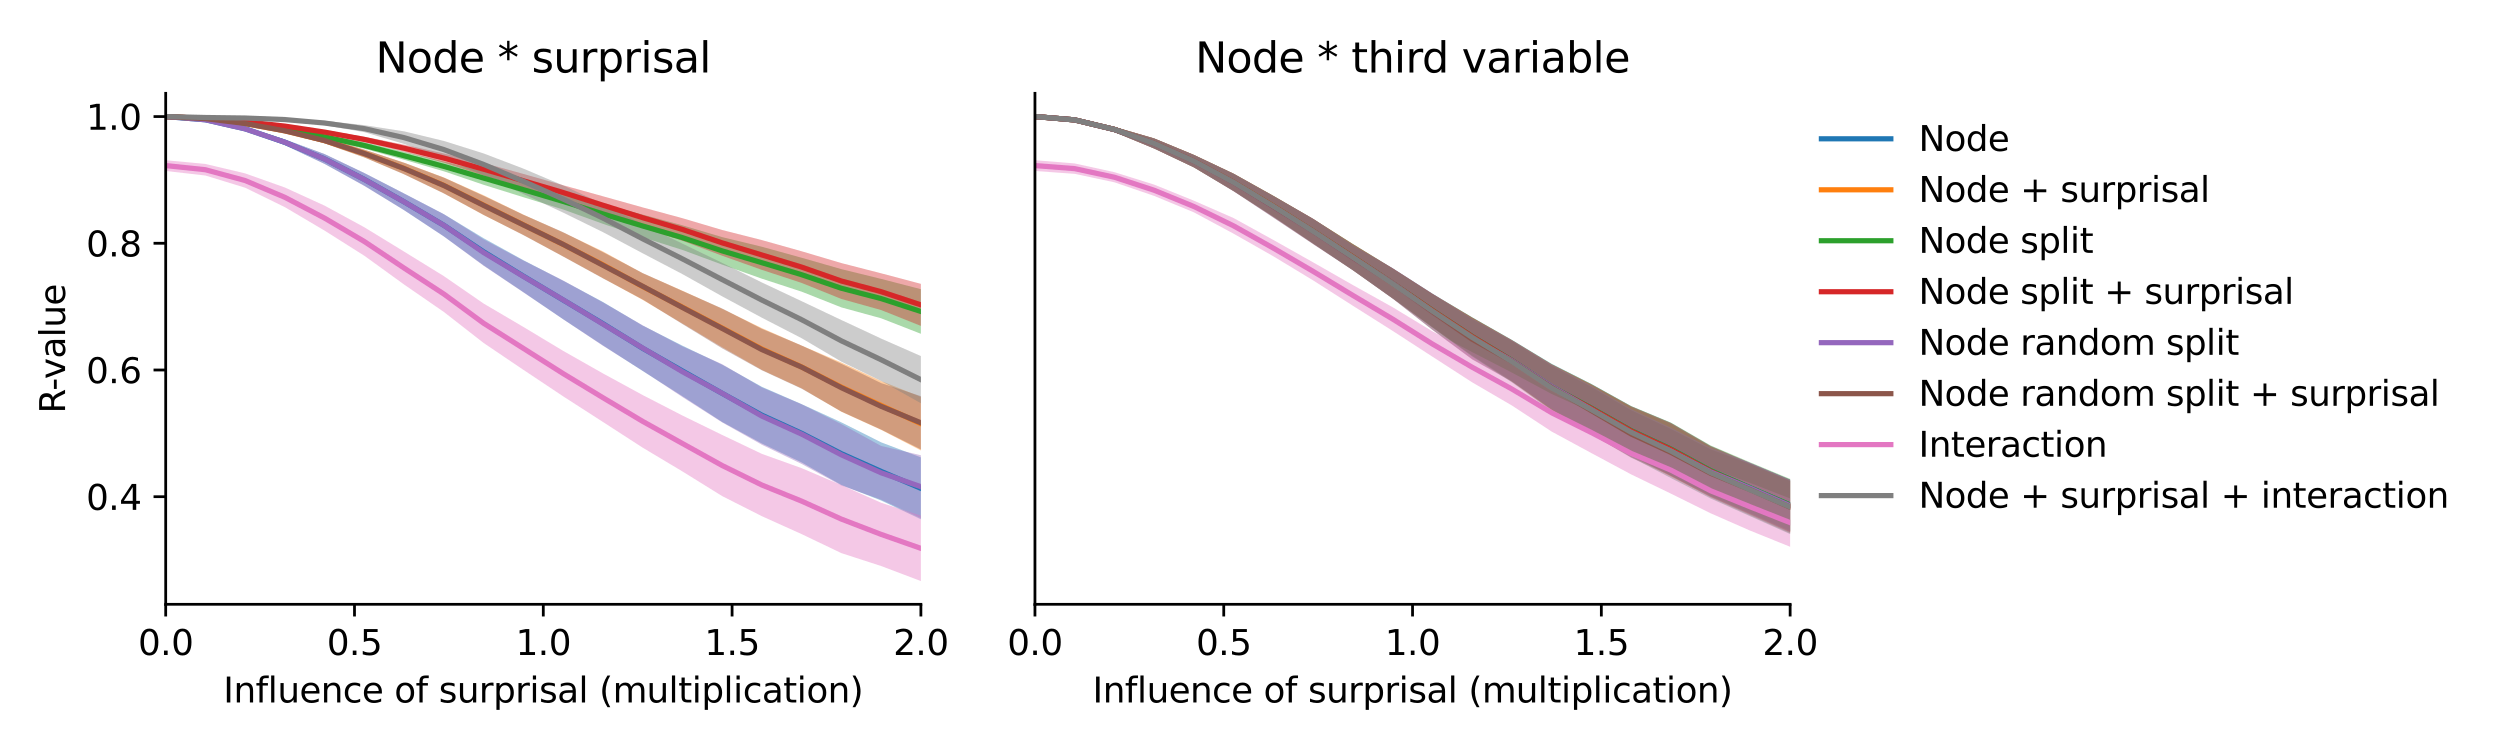 <?xml version="1.0" encoding="utf-8" standalone="no"?>
<!DOCTYPE svg PUBLIC "-//W3C//DTD SVG 1.1//EN"
  "http://www.w3.org/Graphics/SVG/1.1/DTD/svg11.dtd">
<svg xmlns:xlink="http://www.w3.org/1999/xlink" width="720pt" height="216pt" viewBox="0 0 720 216" xmlns="http://www.w3.org/2000/svg" version="1.1">
 <defs>
  <style type="text/css">*{stroke-linejoin: round; stroke-linecap: butt}</style>
 </defs>
 <g id="figure_1">
  <g id="patch_1">
   <path d="M 0 216 
L 720 216 
L 720 0 
L 0 0 
z
" style="fill: #ffffff"/>
  </g>
  <g id="axes_1">
   <g id="patch_2">
    <path d="M 47.72 174.04 
L 265.215 174.04 
L 265.215 26.88 
L 47.72 26.88 
z
" style="fill: #ffffff"/>
   </g>
   <g id="PolyCollection_1">
    <path d="M 47.72 33.569 
L 47.72 33.569 
L 59.167 34.622 
L 70.614 37.526 
L 82.061 41.839 
L 93.508 47.207 
L 104.956 53.503 
L 116.403 60.54 
L 127.85 68.097 
L 139.297 76.433 
L 150.744 84.142 
L 162.191 91.935 
L 173.638 99.464 
L 185.085 106.839 
L 196.532 114.103 
L 207.979 121.532 
L 219.427 127.742 
L 230.874 133.191 
L 242.321 139.686 
L 253.768 144.152 
L 265.215 149.559 
L 265.215 131.732 
L 265.215 131.732 
L 253.768 127.387 
L 242.321 121.643 
L 230.874 116.395 
L 219.427 111.406 
L 207.979 105.037 
L 196.532 99.555 
L 185.085 93.774 
L 173.638 86.974 
L 162.191 80.866 
L 150.744 74.94 
L 139.297 68.612 
L 127.85 61.697 
L 116.403 55.736 
L 104.956 49.856 
L 93.508 44.394 
L 82.061 40.142 
L 70.614 36.678 
L 59.167 34.364 
L 47.72 33.569 
z
" clip-path="url(#pff6f7f31f4)" style="fill: #1f77b4; fill-opacity: 0.4"/>
   </g>
   <g id="PolyCollection_2">
    <path d="M 47.72 33.569 
L 47.72 33.569 
L 59.167 34.245 
L 70.614 35.802 
L 82.061 38.165 
L 93.508 41.293 
L 104.956 45.339 
L 116.403 50.171 
L 127.85 55.688 
L 139.297 61.93 
L 150.744 67.668 
L 162.191 73.841 
L 173.638 80.105 
L 185.085 86.364 
L 196.532 93.171 
L 207.979 100.004 
L 219.427 106.545 
L 230.874 111.832 
L 242.321 118.593 
L 253.768 123.806 
L 265.215 129.733 
L 265.215 114.316 
L 265.215 114.316 
L 253.768 109.738 
L 242.321 104.406 
L 230.874 99.539 
L 219.427 94.498 
L 207.979 88.94 
L 196.532 83.731 
L 185.085 78.696 
L 173.638 72.399 
L 162.191 66.964 
L 150.744 61.819 
L 139.297 56.246 
L 127.85 51.12 
L 116.403 46.862 
L 104.956 43.113 
L 93.508 39.656 
L 82.061 37.231 
L 70.614 35.337 
L 59.167 34.081 
L 47.72 33.569 
z
" clip-path="url(#pff6f7f31f4)" style="fill: #ff7f0e; fill-opacity: 0.4"/>
   </g>
   <g id="PolyCollection_3">
    <path d="M 47.72 33.569 
L 47.72 33.569 
L 59.167 34.363 
L 70.614 35.689 
L 82.061 37.674 
L 93.508 40.144 
L 104.956 42.846 
L 116.403 46.017 
L 127.85 49.343 
L 139.297 53.228 
L 150.744 56.803 
L 162.191 60.337 
L 173.638 64.461 
L 185.085 68.359 
L 196.532 71.982 
L 207.979 76.211 
L 219.427 80.265 
L 230.874 84.003 
L 242.321 88.534 
L 253.768 91.671 
L 265.215 96.134 
L 265.215 83.289 
L 265.215 83.289 
L 253.768 80.324 
L 242.321 77.515 
L 230.874 74.233 
L 219.427 71.065 
L 207.979 68.29 
L 196.532 64.89 
L 185.085 61.807 
L 173.638 58.754 
L 162.191 55.698 
L 150.744 52.459 
L 139.297 49.363 
L 127.85 46.511 
L 116.403 43.714 
L 104.956 40.969 
L 93.508 38.696 
L 82.061 36.69 
L 70.614 35.324 
L 59.167 34.175 
L 47.72 33.569 
z
" clip-path="url(#pff6f7f31f4)" style="fill: #2ca02c; fill-opacity: 0.4"/>
   </g>
   <g id="PolyCollection_4">
    <path d="M 47.72 33.57 
L 47.72 33.57 
L 59.167 34.201 
L 70.614 35.203 
L 82.061 36.689 
L 93.508 38.621 
L 104.956 40.931 
L 116.403 43.71 
L 127.85 46.855 
L 139.297 50.542 
L 150.744 54.032 
L 162.191 57.553 
L 173.638 61.679 
L 185.085 65.665 
L 196.532 69.338 
L 207.979 73.655 
L 219.427 77.727 
L 230.874 81.486 
L 242.321 86.107 
L 253.768 89.298 
L 265.215 93.863 
L 265.215 81.746 
L 265.215 81.746 
L 253.768 78.711 
L 242.321 75.767 
L 230.874 72.365 
L 219.427 69.146 
L 207.979 66.239 
L 196.532 62.838 
L 185.085 59.73 
L 173.638 56.522 
L 162.191 53.348 
L 150.744 50.096 
L 139.297 46.937 
L 127.85 44.205 
L 116.403 41.667 
L 104.956 39.387 
L 93.508 37.481 
L 82.061 35.948 
L 70.614 34.916 
L 59.167 34.052 
L 47.72 33.57 
z
" clip-path="url(#pff6f7f31f4)" style="fill: #d62728; fill-opacity: 0.4"/>
   </g>
   <g id="PolyCollection_5">
    <path d="M 47.72 33.569 
L 47.72 33.569 
L 59.167 34.622 
L 70.614 37.541 
L 82.061 41.789 
L 93.508 47.241 
L 104.956 53.569 
L 116.403 60.54 
L 127.85 68.114 
L 139.297 76.554 
L 150.744 84.207 
L 162.191 91.943 
L 173.638 99.574 
L 185.085 106.772 
L 196.532 114.348 
L 207.979 121.654 
L 219.427 128.094 
L 230.874 133.627 
L 242.321 139.848 
L 253.768 143.916 
L 265.215 149.237 
L 265.215 131.117 
L 265.215 131.117 
L 253.768 128.432 
L 242.321 122.143 
L 230.874 116.438 
L 219.427 111.599 
L 207.979 104.892 
L 196.532 99.756 
L 185.085 93.702 
L 173.638 87.09 
L 162.191 80.79 
L 150.744 75.041 
L 139.297 68.937 
L 127.85 61.699 
L 116.403 55.758 
L 104.956 49.853 
L 93.508 44.382 
L 82.061 40.162 
L 70.614 36.685 
L 59.167 34.362 
L 47.72 33.569 
z
" clip-path="url(#pff6f7f31f4)" style="fill: #9467bd; fill-opacity: 0.4"/>
   </g>
   <g id="PolyCollection_6">
    <path d="M 47.72 33.57 
L 47.72 33.57 
L 59.167 34.245 
L 70.614 35.803 
L 82.061 38.146 
L 93.508 41.31 
L 104.956 45.355 
L 116.403 50.223 
L 127.85 55.715 
L 139.297 61.905 
L 150.744 67.725 
L 162.191 73.892 
L 173.638 80.167 
L 185.085 86.252 
L 196.532 93.327 
L 207.979 100.331 
L 219.427 106.662 
L 230.874 111.949 
L 242.321 118.535 
L 253.768 123.719 
L 265.215 129.446 
L 265.215 114.104 
L 265.215 114.104 
L 253.768 110.34 
L 242.321 104.792 
L 230.874 99.52 
L 219.427 94.718 
L 207.979 88.848 
L 196.532 83.792 
L 185.085 78.652 
L 173.638 72.62 
L 162.191 66.88 
L 150.744 61.861 
L 139.297 56.42 
L 127.85 51.172 
L 116.403 46.893 
L 104.956 43.114 
L 93.508 39.665 
L 82.061 37.225 
L 70.614 35.345 
L 59.167 34.081 
L 47.72 33.57 
z
" clip-path="url(#pff6f7f31f4)" style="fill: #8c564b; fill-opacity: 0.4"/>
   </g>
   <g id="PolyCollection_7">
    <path d="M 47.72 46.136 
L 47.72 49.244 
L 59.167 50.553 
L 70.614 54.066 
L 82.061 59.673 
L 93.508 66.434 
L 104.956 73.678 
L 116.403 81.962 
L 127.85 89.858 
L 139.297 98.79 
L 150.744 106.521 
L 162.191 114.149 
L 173.638 121.521 
L 185.085 128.926 
L 196.532 135.77 
L 207.979 142.874 
L 219.427 148.669 
L 230.874 153.828 
L 242.321 159.304 
L 253.768 163.017 
L 265.215 167.351 
L 265.215 148.505 
L 265.215 148.505 
L 253.768 144.798 
L 242.321 139.708 
L 230.874 134.831 
L 219.427 130.719 
L 207.979 125.263 
L 196.532 119.671 
L 185.085 113.775 
L 173.638 107.539 
L 162.191 101.051 
L 150.744 94.165 
L 139.297 87.43 
L 127.85 79.536 
L 116.403 72.477 
L 104.956 65.467 
L 93.508 59.238 
L 82.061 54.008 
L 70.614 49.941 
L 59.167 47.223 
L 47.72 46.136 
z
" clip-path="url(#pff6f7f31f4)" style="fill: #e377c2; fill-opacity: 0.4"/>
   </g>
   <g id="PolyCollection_8">
    <path d="M 47.72 33.569 
L 47.72 33.57 
L 59.167 33.868 
L 70.614 34.037 
L 82.061 34.676 
L 93.508 36.07 
L 104.956 38.07 
L 116.403 41.472 
L 127.85 45.576 
L 139.297 50.54 
L 150.744 55.884 
L 162.191 61.236 
L 173.638 66.854 
L 185.085 72.95 
L 196.532 78.946 
L 207.979 85.346 
L 219.427 91.51 
L 230.874 97.412 
L 242.321 104.165 
L 253.768 109.718 
L 265.215 116.138 
L 265.215 102.546 
L 265.215 102.546 
L 253.768 97.514 
L 242.321 92.171 
L 230.874 86.745 
L 219.427 81.355 
L 207.979 75.7 
L 196.532 70.166 
L 185.085 64.609 
L 173.638 58.755 
L 162.191 53.417 
L 150.744 48.567 
L 139.297 44.197 
L 127.85 40.596 
L 116.403 37.834 
L 104.956 36.051 
L 93.508 34.798 
L 82.061 34.201 
L 70.614 33.949 
L 59.167 33.815 
L 47.72 33.569 
z
" clip-path="url(#pff6f7f31f4)" style="fill: #7f7f7f; fill-opacity: 0.4"/>
   </g>
   <g id="matplotlib.axis_1">
    <g id="xtick_1">
     <g id="line2d_1">
      <defs>
       <path id="m21e16c0694" d="M 0 0 
L 0 3.5 
" style="stroke: #000000; stroke-width: 0.8"/>
      </defs>
      <g>
       <use xlink:href="#m21e16c0694" x="47.72" y="174.04" style="stroke: #000000; stroke-width: 0.8"/>
      </g>
     </g>
     <g id="text_1">
      <!-- 0.0 -->
      <g transform="translate(39.768 188.638)scale(0.1 -0.1)">
       <defs>
        <path id="DejaVuSans-30" d="M 2034 4250 
Q 1547 4250 1301 3770 
Q 1056 3291 1056 2328 
Q 1056 1369 1301 889 
Q 1547 409 2034 409 
Q 2525 409 2770 889 
Q 3016 1369 3016 2328 
Q 3016 3291 2770 3770 
Q 2525 4250 2034 4250 
z
M 2034 4750 
Q 2819 4750 3233 4129 
Q 3647 3509 3647 2328 
Q 3647 1150 3233 529 
Q 2819 -91 2034 -91 
Q 1250 -91 836 529 
Q 422 1150 422 2328 
Q 422 3509 836 4129 
Q 1250 4750 2034 4750 
z
" transform="scale(0.016)"/>
        <path id="DejaVuSans-2e" d="M 684 794 
L 1344 794 
L 1344 0 
L 684 0 
L 684 794 
z
" transform="scale(0.016)"/>
       </defs>
       <use xlink:href="#DejaVuSans-30"/>
       <use xlink:href="#DejaVuSans-2e" x="63.623"/>
       <use xlink:href="#DejaVuSans-30" x="95.41"/>
      </g>
     </g>
    </g>
    <g id="xtick_2">
     <g id="line2d_2">
      <g>
       <use xlink:href="#m21e16c0694" x="102.094" y="174.04" style="stroke: #000000; stroke-width: 0.8"/>
      </g>
     </g>
     <g id="text_2">
      <!-- 0.5 -->
      <g transform="translate(94.142 188.638)scale(0.1 -0.1)">
       <defs>
        <path id="DejaVuSans-35" d="M 691 4666 
L 3169 4666 
L 3169 4134 
L 1269 4134 
L 1269 2991 
Q 1406 3038 1543 3061 
Q 1681 3084 1819 3084 
Q 2600 3084 3056 2656 
Q 3513 2228 3513 1497 
Q 3513 744 3044 326 
Q 2575 -91 1722 -91 
Q 1428 -91 1123 -41 
Q 819 9 494 109 
L 494 744 
Q 775 591 1075 516 
Q 1375 441 1709 441 
Q 2250 441 2565 725 
Q 2881 1009 2881 1497 
Q 2881 1984 2565 2268 
Q 2250 2553 1709 2553 
Q 1456 2553 1204 2497 
Q 953 2441 691 2322 
L 691 4666 
z
" transform="scale(0.016)"/>
       </defs>
       <use xlink:href="#DejaVuSans-30"/>
       <use xlink:href="#DejaVuSans-2e" x="63.623"/>
       <use xlink:href="#DejaVuSans-35" x="95.41"/>
      </g>
     </g>
    </g>
    <g id="xtick_3">
     <g id="line2d_3">
      <g>
       <use xlink:href="#m21e16c0694" x="156.468" y="174.04" style="stroke: #000000; stroke-width: 0.8"/>
      </g>
     </g>
     <g id="text_3">
      <!-- 1.0 -->
      <g transform="translate(148.516 188.638)scale(0.1 -0.1)">
       <defs>
        <path id="DejaVuSans-31" d="M 794 531 
L 1825 531 
L 1825 4091 
L 703 3866 
L 703 4441 
L 1819 4666 
L 2450 4666 
L 2450 531 
L 3481 531 
L 3481 0 
L 794 0 
L 794 531 
z
" transform="scale(0.016)"/>
       </defs>
       <use xlink:href="#DejaVuSans-31"/>
       <use xlink:href="#DejaVuSans-2e" x="63.623"/>
       <use xlink:href="#DejaVuSans-30" x="95.41"/>
      </g>
     </g>
    </g>
    <g id="xtick_4">
     <g id="line2d_4">
      <g>
       <use xlink:href="#m21e16c0694" x="210.841" y="174.04" style="stroke: #000000; stroke-width: 0.8"/>
      </g>
     </g>
     <g id="text_4">
      <!-- 1.5 -->
      <g transform="translate(202.89 188.638)scale(0.1 -0.1)">
       <use xlink:href="#DejaVuSans-31"/>
       <use xlink:href="#DejaVuSans-2e" x="63.623"/>
       <use xlink:href="#DejaVuSans-35" x="95.41"/>
      </g>
     </g>
    </g>
    <g id="xtick_5">
     <g id="line2d_5">
      <g>
       <use xlink:href="#m21e16c0694" x="265.215" y="174.04" style="stroke: #000000; stroke-width: 0.8"/>
      </g>
     </g>
     <g id="text_5">
      <!-- 2.0 -->
      <g transform="translate(257.263 188.638)scale(0.1 -0.1)">
       <defs>
        <path id="DejaVuSans-32" d="M 1228 531 
L 3431 531 
L 3431 0 
L 469 0 
L 469 531 
Q 828 903 1448 1529 
Q 2069 2156 2228 2338 
Q 2531 2678 2651 2914 
Q 2772 3150 2772 3378 
Q 2772 3750 2511 3984 
Q 2250 4219 1831 4219 
Q 1534 4219 1204 4116 
Q 875 4013 500 3803 
L 500 4441 
Q 881 4594 1212 4672 
Q 1544 4750 1819 4750 
Q 2544 4750 2975 4387 
Q 3406 4025 3406 3419 
Q 3406 3131 3298 2873 
Q 3191 2616 2906 2266 
Q 2828 2175 2409 1742 
Q 1991 1309 1228 531 
z
" transform="scale(0.016)"/>
       </defs>
       <use xlink:href="#DejaVuSans-32"/>
       <use xlink:href="#DejaVuSans-2e" x="63.623"/>
       <use xlink:href="#DejaVuSans-30" x="95.41"/>
      </g>
     </g>
    </g>
    <g id="text_6">
     <!-- Influence of surprisal (multiplication) -->
     <g transform="translate(64.321 202.317)scale(0.1 -0.1)">
      <defs>
       <path id="DejaVuSans-49" d="M 628 4666 
L 1259 4666 
L 1259 0 
L 628 0 
L 628 4666 
z
" transform="scale(0.016)"/>
       <path id="DejaVuSans-6e" d="M 3513 2113 
L 3513 0 
L 2938 0 
L 2938 2094 
Q 2938 2591 2744 2837 
Q 2550 3084 2163 3084 
Q 1697 3084 1428 2787 
Q 1159 2491 1159 1978 
L 1159 0 
L 581 0 
L 581 3500 
L 1159 3500 
L 1159 2956 
Q 1366 3272 1645 3428 
Q 1925 3584 2291 3584 
Q 2894 3584 3203 3211 
Q 3513 2838 3513 2113 
z
" transform="scale(0.016)"/>
       <path id="DejaVuSans-66" d="M 2375 4863 
L 2375 4384 
L 1825 4384 
Q 1516 4384 1395 4259 
Q 1275 4134 1275 3809 
L 1275 3500 
L 2222 3500 
L 2222 3053 
L 1275 3053 
L 1275 0 
L 697 0 
L 697 3053 
L 147 3053 
L 147 3500 
L 697 3500 
L 697 3744 
Q 697 4328 969 4595 
Q 1241 4863 1831 4863 
L 2375 4863 
z
" transform="scale(0.016)"/>
       <path id="DejaVuSans-6c" d="M 603 4863 
L 1178 4863 
L 1178 0 
L 603 0 
L 603 4863 
z
" transform="scale(0.016)"/>
       <path id="DejaVuSans-75" d="M 544 1381 
L 544 3500 
L 1119 3500 
L 1119 1403 
Q 1119 906 1312 657 
Q 1506 409 1894 409 
Q 2359 409 2629 706 
Q 2900 1003 2900 1516 
L 2900 3500 
L 3475 3500 
L 3475 0 
L 2900 0 
L 2900 538 
Q 2691 219 2414 64 
Q 2138 -91 1772 -91 
Q 1169 -91 856 284 
Q 544 659 544 1381 
z
M 1991 3584 
L 1991 3584 
z
" transform="scale(0.016)"/>
       <path id="DejaVuSans-65" d="M 3597 1894 
L 3597 1613 
L 953 1613 
Q 991 1019 1311 708 
Q 1631 397 2203 397 
Q 2534 397 2845 478 
Q 3156 559 3463 722 
L 3463 178 
Q 3153 47 2828 -22 
Q 2503 -91 2169 -91 
Q 1331 -91 842 396 
Q 353 884 353 1716 
Q 353 2575 817 3079 
Q 1281 3584 2069 3584 
Q 2775 3584 3186 3129 
Q 3597 2675 3597 1894 
z
M 3022 2063 
Q 3016 2534 2758 2815 
Q 2500 3097 2075 3097 
Q 1594 3097 1305 2825 
Q 1016 2553 972 2059 
L 3022 2063 
z
" transform="scale(0.016)"/>
       <path id="DejaVuSans-63" d="M 3122 3366 
L 3122 2828 
Q 2878 2963 2633 3030 
Q 2388 3097 2138 3097 
Q 1578 3097 1268 2742 
Q 959 2388 959 1747 
Q 959 1106 1268 751 
Q 1578 397 2138 397 
Q 2388 397 2633 464 
Q 2878 531 3122 666 
L 3122 134 
Q 2881 22 2623 -34 
Q 2366 -91 2075 -91 
Q 1284 -91 818 406 
Q 353 903 353 1747 
Q 353 2603 823 3093 
Q 1294 3584 2113 3584 
Q 2378 3584 2631 3529 
Q 2884 3475 3122 3366 
z
" transform="scale(0.016)"/>
       <path id="DejaVuSans-20" transform="scale(0.016)"/>
       <path id="DejaVuSans-6f" d="M 1959 3097 
Q 1497 3097 1228 2736 
Q 959 2375 959 1747 
Q 959 1119 1226 758 
Q 1494 397 1959 397 
Q 2419 397 2687 759 
Q 2956 1122 2956 1747 
Q 2956 2369 2687 2733 
Q 2419 3097 1959 3097 
z
M 1959 3584 
Q 2709 3584 3137 3096 
Q 3566 2609 3566 1747 
Q 3566 888 3137 398 
Q 2709 -91 1959 -91 
Q 1206 -91 779 398 
Q 353 888 353 1747 
Q 353 2609 779 3096 
Q 1206 3584 1959 3584 
z
" transform="scale(0.016)"/>
       <path id="DejaVuSans-73" d="M 2834 3397 
L 2834 2853 
Q 2591 2978 2328 3040 
Q 2066 3103 1784 3103 
Q 1356 3103 1142 2972 
Q 928 2841 928 2578 
Q 928 2378 1081 2264 
Q 1234 2150 1697 2047 
L 1894 2003 
Q 2506 1872 2764 1633 
Q 3022 1394 3022 966 
Q 3022 478 2636 193 
Q 2250 -91 1575 -91 
Q 1294 -91 989 -36 
Q 684 19 347 128 
L 347 722 
Q 666 556 975 473 
Q 1284 391 1588 391 
Q 1994 391 2212 530 
Q 2431 669 2431 922 
Q 2431 1156 2273 1281 
Q 2116 1406 1581 1522 
L 1381 1569 
Q 847 1681 609 1914 
Q 372 2147 372 2553 
Q 372 3047 722 3315 
Q 1072 3584 1716 3584 
Q 2034 3584 2315 3537 
Q 2597 3491 2834 3397 
z
" transform="scale(0.016)"/>
       <path id="DejaVuSans-72" d="M 2631 2963 
Q 2534 3019 2420 3045 
Q 2306 3072 2169 3072 
Q 1681 3072 1420 2755 
Q 1159 2438 1159 1844 
L 1159 0 
L 581 0 
L 581 3500 
L 1159 3500 
L 1159 2956 
Q 1341 3275 1631 3429 
Q 1922 3584 2338 3584 
Q 2397 3584 2469 3576 
Q 2541 3569 2628 3553 
L 2631 2963 
z
" transform="scale(0.016)"/>
       <path id="DejaVuSans-70" d="M 1159 525 
L 1159 -1331 
L 581 -1331 
L 581 3500 
L 1159 3500 
L 1159 2969 
Q 1341 3281 1617 3432 
Q 1894 3584 2278 3584 
Q 2916 3584 3314 3078 
Q 3713 2572 3713 1747 
Q 3713 922 3314 415 
Q 2916 -91 2278 -91 
Q 1894 -91 1617 61 
Q 1341 213 1159 525 
z
M 3116 1747 
Q 3116 2381 2855 2742 
Q 2594 3103 2138 3103 
Q 1681 3103 1420 2742 
Q 1159 2381 1159 1747 
Q 1159 1113 1420 752 
Q 1681 391 2138 391 
Q 2594 391 2855 752 
Q 3116 1113 3116 1747 
z
" transform="scale(0.016)"/>
       <path id="DejaVuSans-69" d="M 603 3500 
L 1178 3500 
L 1178 0 
L 603 0 
L 603 3500 
z
M 603 4863 
L 1178 4863 
L 1178 4134 
L 603 4134 
L 603 4863 
z
" transform="scale(0.016)"/>
       <path id="DejaVuSans-61" d="M 2194 1759 
Q 1497 1759 1228 1600 
Q 959 1441 959 1056 
Q 959 750 1161 570 
Q 1363 391 1709 391 
Q 2188 391 2477 730 
Q 2766 1069 2766 1631 
L 2766 1759 
L 2194 1759 
z
M 3341 1997 
L 3341 0 
L 2766 0 
L 2766 531 
Q 2569 213 2275 61 
Q 1981 -91 1556 -91 
Q 1019 -91 701 211 
Q 384 513 384 1019 
Q 384 1609 779 1909 
Q 1175 2209 1959 2209 
L 2766 2209 
L 2766 2266 
Q 2766 2663 2505 2880 
Q 2244 3097 1772 3097 
Q 1472 3097 1187 3025 
Q 903 2953 641 2809 
L 641 3341 
Q 956 3463 1253 3523 
Q 1550 3584 1831 3584 
Q 2591 3584 2966 3190 
Q 3341 2797 3341 1997 
z
" transform="scale(0.016)"/>
       <path id="DejaVuSans-28" d="M 1984 4856 
Q 1566 4138 1362 3434 
Q 1159 2731 1159 2009 
Q 1159 1288 1364 580 
Q 1569 -128 1984 -844 
L 1484 -844 
Q 1016 -109 783 600 
Q 550 1309 550 2009 
Q 550 2706 781 3412 
Q 1013 4119 1484 4856 
L 1984 4856 
z
" transform="scale(0.016)"/>
       <path id="DejaVuSans-6d" d="M 3328 2828 
Q 3544 3216 3844 3400 
Q 4144 3584 4550 3584 
Q 5097 3584 5394 3201 
Q 5691 2819 5691 2113 
L 5691 0 
L 5113 0 
L 5113 2094 
Q 5113 2597 4934 2840 
Q 4756 3084 4391 3084 
Q 3944 3084 3684 2787 
Q 3425 2491 3425 1978 
L 3425 0 
L 2847 0 
L 2847 2094 
Q 2847 2600 2669 2842 
Q 2491 3084 2119 3084 
Q 1678 3084 1418 2786 
Q 1159 2488 1159 1978 
L 1159 0 
L 581 0 
L 581 3500 
L 1159 3500 
L 1159 2956 
Q 1356 3278 1631 3431 
Q 1906 3584 2284 3584 
Q 2666 3584 2933 3390 
Q 3200 3197 3328 2828 
z
" transform="scale(0.016)"/>
       <path id="DejaVuSans-74" d="M 1172 4494 
L 1172 3500 
L 2356 3500 
L 2356 3053 
L 1172 3053 
L 1172 1153 
Q 1172 725 1289 603 
Q 1406 481 1766 481 
L 2356 481 
L 2356 0 
L 1766 0 
Q 1100 0 847 248 
Q 594 497 594 1153 
L 594 3053 
L 172 3053 
L 172 3500 
L 594 3500 
L 594 4494 
L 1172 4494 
z
" transform="scale(0.016)"/>
       <path id="DejaVuSans-29" d="M 513 4856 
L 1013 4856 
Q 1481 4119 1714 3412 
Q 1947 2706 1947 2009 
Q 1947 1309 1714 600 
Q 1481 -109 1013 -844 
L 513 -844 
Q 928 -128 1133 580 
Q 1338 1288 1338 2009 
Q 1338 2731 1133 3434 
Q 928 4138 513 4856 
z
" transform="scale(0.016)"/>
      </defs>
      <use xlink:href="#DejaVuSans-49"/>
      <use xlink:href="#DejaVuSans-6e" x="29.492"/>
      <use xlink:href="#DejaVuSans-66" x="92.871"/>
      <use xlink:href="#DejaVuSans-6c" x="128.076"/>
      <use xlink:href="#DejaVuSans-75" x="155.859"/>
      <use xlink:href="#DejaVuSans-65" x="219.238"/>
      <use xlink:href="#DejaVuSans-6e" x="280.762"/>
      <use xlink:href="#DejaVuSans-63" x="344.141"/>
      <use xlink:href="#DejaVuSans-65" x="399.121"/>
      <use xlink:href="#DejaVuSans-20" x="460.645"/>
      <use xlink:href="#DejaVuSans-6f" x="492.432"/>
      <use xlink:href="#DejaVuSans-66" x="553.613"/>
      <use xlink:href="#DejaVuSans-20" x="588.818"/>
      <use xlink:href="#DejaVuSans-73" x="620.605"/>
      <use xlink:href="#DejaVuSans-75" x="672.705"/>
      <use xlink:href="#DejaVuSans-72" x="736.084"/>
      <use xlink:href="#DejaVuSans-70" x="777.197"/>
      <use xlink:href="#DejaVuSans-72" x="840.674"/>
      <use xlink:href="#DejaVuSans-69" x="881.787"/>
      <use xlink:href="#DejaVuSans-73" x="909.57"/>
      <use xlink:href="#DejaVuSans-61" x="961.67"/>
      <use xlink:href="#DejaVuSans-6c" x="1022.949"/>
      <use xlink:href="#DejaVuSans-20" x="1050.732"/>
      <use xlink:href="#DejaVuSans-28" x="1082.52"/>
      <use xlink:href="#DejaVuSans-6d" x="1121.533"/>
      <use xlink:href="#DejaVuSans-75" x="1218.945"/>
      <use xlink:href="#DejaVuSans-6c" x="1282.324"/>
      <use xlink:href="#DejaVuSans-74" x="1310.107"/>
      <use xlink:href="#DejaVuSans-69" x="1349.316"/>
      <use xlink:href="#DejaVuSans-70" x="1377.1"/>
      <use xlink:href="#DejaVuSans-6c" x="1440.576"/>
      <use xlink:href="#DejaVuSans-69" x="1468.359"/>
      <use xlink:href="#DejaVuSans-63" x="1496.143"/>
      <use xlink:href="#DejaVuSans-61" x="1551.123"/>
      <use xlink:href="#DejaVuSans-74" x="1612.402"/>
      <use xlink:href="#DejaVuSans-69" x="1651.611"/>
      <use xlink:href="#DejaVuSans-6f" x="1679.395"/>
      <use xlink:href="#DejaVuSans-6e" x="1740.576"/>
      <use xlink:href="#DejaVuSans-29" x="1803.955"/>
     </g>
    </g>
   </g>
   <g id="matplotlib.axis_2">
    <g id="ytick_1">
     <g id="line2d_6">
      <defs>
       <path id="mc4cee171d1" d="M 0 0 
L -3.5 0 
" style="stroke: #000000; stroke-width: 0.8"/>
      </defs>
      <g>
       <use xlink:href="#mc4cee171d1" x="47.72" y="143.048" style="stroke: #000000; stroke-width: 0.8"/>
      </g>
     </g>
     <g id="text_7">
      <!-- 0.4 -->
      <g transform="translate(24.817 146.847)scale(0.1 -0.1)">
       <defs>
        <path id="DejaVuSans-34" d="M 2419 4116 
L 825 1625 
L 2419 1625 
L 2419 4116 
z
M 2253 4666 
L 3047 4666 
L 3047 1625 
L 3713 1625 
L 3713 1100 
L 3047 1100 
L 3047 0 
L 2419 0 
L 2419 1100 
L 313 1100 
L 313 1709 
L 2253 4666 
z
" transform="scale(0.016)"/>
       </defs>
       <use xlink:href="#DejaVuSans-30"/>
       <use xlink:href="#DejaVuSans-2e" x="63.623"/>
       <use xlink:href="#DejaVuSans-34" x="95.41"/>
      </g>
     </g>
    </g>
    <g id="ytick_2">
     <g id="line2d_7">
      <g>
       <use xlink:href="#mc4cee171d1" x="47.72" y="106.555" style="stroke: #000000; stroke-width: 0.8"/>
      </g>
     </g>
     <g id="text_8">
      <!-- 0.6 -->
      <g transform="translate(24.817 110.354)scale(0.1 -0.1)">
       <defs>
        <path id="DejaVuSans-36" d="M 2113 2584 
Q 1688 2584 1439 2293 
Q 1191 2003 1191 1497 
Q 1191 994 1439 701 
Q 1688 409 2113 409 
Q 2538 409 2786 701 
Q 3034 994 3034 1497 
Q 3034 2003 2786 2293 
Q 2538 2584 2113 2584 
z
M 3366 4563 
L 3366 3988 
Q 3128 4100 2886 4159 
Q 2644 4219 2406 4219 
Q 1781 4219 1451 3797 
Q 1122 3375 1075 2522 
Q 1259 2794 1537 2939 
Q 1816 3084 2150 3084 
Q 2853 3084 3261 2657 
Q 3669 2231 3669 1497 
Q 3669 778 3244 343 
Q 2819 -91 2113 -91 
Q 1303 -91 875 529 
Q 447 1150 447 2328 
Q 447 3434 972 4092 
Q 1497 4750 2381 4750 
Q 2619 4750 2861 4703 
Q 3103 4656 3366 4563 
z
" transform="scale(0.016)"/>
       </defs>
       <use xlink:href="#DejaVuSans-30"/>
       <use xlink:href="#DejaVuSans-2e" x="63.623"/>
       <use xlink:href="#DejaVuSans-36" x="95.41"/>
      </g>
     </g>
    </g>
    <g id="ytick_3">
     <g id="line2d_8">
      <g>
       <use xlink:href="#mc4cee171d1" x="47.72" y="70.062" style="stroke: #000000; stroke-width: 0.8"/>
      </g>
     </g>
     <g id="text_9">
      <!-- 0.8 -->
      <g transform="translate(24.817 73.861)scale(0.1 -0.1)">
       <defs>
        <path id="DejaVuSans-38" d="M 2034 2216 
Q 1584 2216 1326 1975 
Q 1069 1734 1069 1313 
Q 1069 891 1326 650 
Q 1584 409 2034 409 
Q 2484 409 2743 651 
Q 3003 894 3003 1313 
Q 3003 1734 2745 1975 
Q 2488 2216 2034 2216 
z
M 1403 2484 
Q 997 2584 770 2862 
Q 544 3141 544 3541 
Q 544 4100 942 4425 
Q 1341 4750 2034 4750 
Q 2731 4750 3128 4425 
Q 3525 4100 3525 3541 
Q 3525 3141 3298 2862 
Q 3072 2584 2669 2484 
Q 3125 2378 3379 2068 
Q 3634 1759 3634 1313 
Q 3634 634 3220 271 
Q 2806 -91 2034 -91 
Q 1263 -91 848 271 
Q 434 634 434 1313 
Q 434 1759 690 2068 
Q 947 2378 1403 2484 
z
M 1172 3481 
Q 1172 3119 1398 2916 
Q 1625 2713 2034 2713 
Q 2441 2713 2670 2916 
Q 2900 3119 2900 3481 
Q 2900 3844 2670 4047 
Q 2441 4250 2034 4250 
Q 1625 4250 1398 4047 
Q 1172 3844 1172 3481 
z
" transform="scale(0.016)"/>
       </defs>
       <use xlink:href="#DejaVuSans-30"/>
       <use xlink:href="#DejaVuSans-2e" x="63.623"/>
       <use xlink:href="#DejaVuSans-38" x="95.41"/>
      </g>
     </g>
    </g>
    <g id="ytick_4">
     <g id="line2d_9">
      <g>
       <use xlink:href="#mc4cee171d1" x="47.72" y="33.569" style="stroke: #000000; stroke-width: 0.8"/>
      </g>
     </g>
     <g id="text_10">
      <!-- 1.0 -->
      <g transform="translate(24.817 37.368)scale(0.1 -0.1)">
       <use xlink:href="#DejaVuSans-31"/>
       <use xlink:href="#DejaVuSans-2e" x="63.623"/>
       <use xlink:href="#DejaVuSans-30" x="95.41"/>
      </g>
     </g>
    </g>
    <g id="text_11">
     <!-- R-value -->
     <g transform="translate(18.737 119.065)rotate(-90)scale(0.1 -0.1)">
      <defs>
       <path id="DejaVuSans-52" d="M 2841 2188 
Q 3044 2119 3236 1894 
Q 3428 1669 3622 1275 
L 4263 0 
L 3584 0 
L 2988 1197 
Q 2756 1666 2539 1819 
Q 2322 1972 1947 1972 
L 1259 1972 
L 1259 0 
L 628 0 
L 628 4666 
L 2053 4666 
Q 2853 4666 3247 4331 
Q 3641 3997 3641 3322 
Q 3641 2881 3436 2590 
Q 3231 2300 2841 2188 
z
M 1259 4147 
L 1259 2491 
L 2053 2491 
Q 2509 2491 2742 2702 
Q 2975 2913 2975 3322 
Q 2975 3731 2742 3939 
Q 2509 4147 2053 4147 
L 1259 4147 
z
" transform="scale(0.016)"/>
       <path id="DejaVuSans-2d" d="M 313 2009 
L 1997 2009 
L 1997 1497 
L 313 1497 
L 313 2009 
z
" transform="scale(0.016)"/>
       <path id="DejaVuSans-76" d="M 191 3500 
L 800 3500 
L 1894 563 
L 2988 3500 
L 3597 3500 
L 2284 0 
L 1503 0 
L 191 3500 
z
" transform="scale(0.016)"/>
      </defs>
      <use xlink:href="#DejaVuSans-52"/>
      <use xlink:href="#DejaVuSans-2d" x="65.482"/>
      <use xlink:href="#DejaVuSans-76" x="98.941"/>
      <use xlink:href="#DejaVuSans-61" x="158.121"/>
      <use xlink:href="#DejaVuSans-6c" x="219.4"/>
      <use xlink:href="#DejaVuSans-75" x="247.184"/>
      <use xlink:href="#DejaVuSans-65" x="310.562"/>
     </g>
    </g>
   </g>
   <g id="line2d_10">
    <path d="M 47.72 33.569 
L 59.167 34.493 
L 70.614 37.102 
L 82.061 40.991 
L 93.508 45.8 
L 104.956 51.68 
L 116.403 58.138 
L 127.85 64.897 
L 139.297 72.522 
L 150.744 79.541 
L 162.191 86.401 
L 173.638 93.219 
L 185.085 100.306 
L 196.532 106.829 
L 207.979 113.284 
L 219.427 119.574 
L 230.874 124.793 
L 242.321 130.664 
L 253.768 135.769 
L 265.215 140.646 
" clip-path="url(#pff6f7f31f4)" style="fill: none; stroke: #1f77b4; stroke-width: 1.5; stroke-linecap: square"/>
   </g>
   <g id="line2d_11">
    <path d="M 47.72 33.569 
L 59.167 34.163 
L 70.614 35.569 
L 82.061 37.698 
L 93.508 40.475 
L 104.956 44.226 
L 116.403 48.517 
L 127.85 53.404 
L 139.297 59.088 
L 150.744 64.744 
L 162.191 70.402 
L 173.638 76.252 
L 185.085 82.53 
L 196.532 88.451 
L 207.979 94.472 
L 219.427 100.521 
L 230.874 105.685 
L 242.321 111.499 
L 253.768 116.772 
L 265.215 122.025 
" clip-path="url(#pff6f7f31f4)" style="fill: none; stroke: #ff7f0e; stroke-width: 1.5; stroke-linecap: square"/>
   </g>
   <g id="line2d_12">
    <path d="M 47.72 33.569 
L 59.167 34.269 
L 70.614 35.506 
L 82.061 37.182 
L 93.508 39.42 
L 104.956 41.908 
L 116.403 44.866 
L 127.85 47.927 
L 139.297 51.296 
L 150.744 54.631 
L 162.191 58.018 
L 173.638 61.608 
L 185.085 65.083 
L 196.532 68.436 
L 207.979 72.251 
L 219.427 75.665 
L 230.874 79.118 
L 242.321 83.025 
L 253.768 85.997 
L 265.215 89.712 
" clip-path="url(#pff6f7f31f4)" style="fill: none; stroke: #2ca02c; stroke-width: 1.5; stroke-linecap: square"/>
   </g>
   <g id="line2d_13">
    <path d="M 47.72 33.57 
L 59.167 34.127 
L 70.614 35.06 
L 82.061 36.318 
L 93.508 38.051 
L 104.956 40.159 
L 116.403 42.688 
L 127.85 45.53 
L 139.297 48.739 
L 150.744 52.064 
L 162.191 55.451 
L 173.638 59.101 
L 185.085 62.698 
L 196.532 66.088 
L 207.979 69.947 
L 219.427 73.437 
L 230.874 76.925 
L 242.321 80.937 
L 253.768 84.004 
L 265.215 87.805 
" clip-path="url(#pff6f7f31f4)" style="fill: none; stroke: #d62728; stroke-width: 1.5; stroke-linecap: square"/>
   </g>
   <g id="line2d_14">
    <path d="M 47.72 33.569 
L 59.167 34.492 
L 70.614 37.113 
L 82.061 40.976 
L 93.508 45.812 
L 104.956 51.711 
L 116.403 58.149 
L 127.85 64.906 
L 139.297 72.745 
L 150.744 79.624 
L 162.191 86.366 
L 173.638 93.332 
L 185.085 100.237 
L 196.532 107.052 
L 207.979 113.273 
L 219.427 119.846 
L 230.874 125.032 
L 242.321 130.996 
L 253.768 136.174 
L 265.215 140.177 
" clip-path="url(#pff6f7f31f4)" style="fill: none; stroke: #9467bd; stroke-width: 1.5; stroke-linecap: square"/>
   </g>
   <g id="line2d_15">
    <path d="M 47.72 33.57 
L 59.167 34.163 
L 70.614 35.574 
L 82.061 37.685 
L 93.508 40.487 
L 104.956 44.235 
L 116.403 48.558 
L 127.85 53.444 
L 139.297 59.162 
L 150.744 64.793 
L 162.191 70.386 
L 173.638 76.393 
L 185.085 82.452 
L 196.532 88.559 
L 207.979 94.59 
L 219.427 100.69 
L 230.874 105.735 
L 242.321 111.663 
L 253.768 117.03 
L 265.215 121.775 
" clip-path="url(#pff6f7f31f4)" style="fill: none; stroke: #8c564b; stroke-width: 1.5; stroke-linecap: square"/>
   </g>
   <g id="line2d_16">
    <path d="M 47.72 47.69 
L 59.167 48.888 
L 70.614 52.003 
L 82.061 56.84 
L 93.508 62.836 
L 104.956 69.573 
L 116.403 77.219 
L 127.85 84.697 
L 139.297 93.11 
L 150.744 100.343 
L 162.191 107.6 
L 173.638 114.53 
L 185.085 121.351 
L 196.532 127.721 
L 207.979 134.069 
L 219.427 139.694 
L 230.874 144.329 
L 242.321 149.506 
L 253.768 153.908 
L 265.215 157.928 
" clip-path="url(#pff6f7f31f4)" style="fill: none; stroke: #e377c2; stroke-width: 1.5; stroke-linecap: square"/>
   </g>
   <g id="line2d_17">
    <path d="M 47.72 33.569 
L 59.167 33.841 
L 70.614 33.993 
L 82.061 34.438 
L 93.508 35.434 
L 104.956 37.06 
L 116.403 39.653 
L 127.85 43.086 
L 139.297 47.368 
L 150.744 52.225 
L 162.191 57.327 
L 173.638 62.804 
L 185.085 68.779 
L 196.532 74.556 
L 207.979 80.523 
L 219.427 86.432 
L 230.874 92.079 
L 242.321 98.168 
L 253.768 103.616 
L 265.215 109.342 
" clip-path="url(#pff6f7f31f4)" style="fill: none; stroke: #7f7f7f; stroke-width: 1.5; stroke-linecap: square"/>
   </g>
   <g id="patch_3">
    <path d="M 47.72 174.04 
L 47.72 26.88 
" style="fill: none; stroke: #000000; stroke-width: 0.8; stroke-linejoin: miter; stroke-linecap: square"/>
   </g>
   <g id="patch_4">
    <path d="M 47.72 174.04 
L 265.215 174.04 
" style="fill: none; stroke: #000000; stroke-width: 0.8; stroke-linejoin: miter; stroke-linecap: square"/>
   </g>
   <g id="text_12">
    <!-- Node * surprisal -->
    <g transform="translate(108.186 20.88)scale(0.12 -0.12)">
     <defs>
      <path id="DejaVuSans-4e" d="M 628 4666 
L 1478 4666 
L 3547 763 
L 3547 4666 
L 4159 4666 
L 4159 0 
L 3309 0 
L 1241 3903 
L 1241 0 
L 628 0 
L 628 4666 
z
" transform="scale(0.016)"/>
      <path id="DejaVuSans-64" d="M 2906 2969 
L 2906 4863 
L 3481 4863 
L 3481 0 
L 2906 0 
L 2906 525 
Q 2725 213 2448 61 
Q 2172 -91 1784 -91 
Q 1150 -91 751 415 
Q 353 922 353 1747 
Q 353 2572 751 3078 
Q 1150 3584 1784 3584 
Q 2172 3584 2448 3432 
Q 2725 3281 2906 2969 
z
M 947 1747 
Q 947 1113 1208 752 
Q 1469 391 1925 391 
Q 2381 391 2643 752 
Q 2906 1113 2906 1747 
Q 2906 2381 2643 2742 
Q 2381 3103 1925 3103 
Q 1469 3103 1208 2742 
Q 947 2381 947 1747 
z
" transform="scale(0.016)"/>
      <path id="DejaVuSans-2a" d="M 3009 3897 
L 1888 3291 
L 3009 2681 
L 2828 2375 
L 1778 3009 
L 1778 1831 
L 1422 1831 
L 1422 3009 
L 372 2375 
L 191 2681 
L 1313 3291 
L 191 3897 
L 372 4206 
L 1422 3572 
L 1422 4750 
L 1778 4750 
L 1778 3572 
L 2828 4206 
L 3009 3897 
z
" transform="scale(0.016)"/>
     </defs>
     <use xlink:href="#DejaVuSans-4e"/>
     <use xlink:href="#DejaVuSans-6f" x="74.805"/>
     <use xlink:href="#DejaVuSans-64" x="135.986"/>
     <use xlink:href="#DejaVuSans-65" x="199.463"/>
     <use xlink:href="#DejaVuSans-20" x="260.986"/>
     <use xlink:href="#DejaVuSans-2a" x="292.773"/>
     <use xlink:href="#DejaVuSans-20" x="342.773"/>
     <use xlink:href="#DejaVuSans-73" x="374.561"/>
     <use xlink:href="#DejaVuSans-75" x="426.66"/>
     <use xlink:href="#DejaVuSans-72" x="490.039"/>
     <use xlink:href="#DejaVuSans-70" x="531.152"/>
     <use xlink:href="#DejaVuSans-72" x="594.629"/>
     <use xlink:href="#DejaVuSans-69" x="635.742"/>
     <use xlink:href="#DejaVuSans-73" x="663.525"/>
     <use xlink:href="#DejaVuSans-61" x="715.625"/>
     <use xlink:href="#DejaVuSans-6c" x="776.904"/>
    </g>
   </g>
  </g>
  <g id="axes_2">
   <g id="patch_5">
    <path d="M 298.065 174.04 
L 515.56 174.04 
L 515.56 26.88 
L 298.065 26.88 
z
" style="fill: #ffffff"/>
   </g>
   <g id="PolyCollection_9">
    <path d="M 298.065 33.569 
L 298.065 33.569 
L 309.512 34.746 
L 320.959 38.018 
L 332.406 42.762 
L 343.853 48.174 
L 355.301 54.982 
L 366.748 62.406 
L 378.195 70.099 
L 389.642 77.796 
L 401.089 85.898 
L 412.536 94.192 
L 423.983 102.461 
L 435.43 109.782 
L 446.877 117.99 
L 458.324 124.549 
L 469.772 131.105 
L 481.219 136.938 
L 492.666 142.671 
L 504.113 147.667 
L 515.56 152.81 
L 515.56 138.116 
L 515.56 138.116 
L 504.113 133.409 
L 492.666 128.463 
L 481.219 121.782 
L 469.772 116.977 
L 458.324 110.609 
L 446.877 104.782 
L 435.43 97.9 
L 423.983 91.384 
L 412.536 84.596 
L 401.089 77.297 
L 389.642 70.332 
L 378.195 63.083 
L 366.748 56.437 
L 355.301 50.088 
L 343.853 44.653 
L 332.406 39.902 
L 320.959 36.566 
L 309.512 34.326 
L 298.065 33.569 
z
" clip-path="url(#p7fca490ef6)" style="fill: #1f77b4; fill-opacity: 0.4"/>
   </g>
   <g id="PolyCollection_10">
    <path d="M 298.065 33.569 
L 298.065 33.569 
L 309.512 34.747 
L 320.959 38.023 
L 332.406 42.771 
L 343.853 48.198 
L 355.301 54.999 
L 366.748 62.405 
L 378.195 70.113 
L 389.642 77.797 
L 401.089 85.916 
L 412.536 94.246 
L 423.983 102.562 
L 435.43 109.93 
L 446.877 118.164 
L 458.324 124.784 
L 469.772 131.369 
L 481.219 137.267 
L 492.666 143.073 
L 504.113 148.126 
L 515.56 153.288 
L 515.56 138.47 
L 515.56 138.47 
L 504.113 133.76 
L 492.666 128.813 
L 481.219 122.135 
L 469.772 117.277 
L 458.324 110.906 
L 446.877 105.071 
L 435.43 98.099 
L 423.983 91.529 
L 412.536 84.703 
L 401.089 77.368 
L 389.642 70.354 
L 378.195 63.067 
L 366.748 56.42 
L 355.301 50.052 
L 343.853 44.618 
L 332.406 39.873 
L 320.959 36.551 
L 309.512 34.326 
L 298.065 33.569 
z
" clip-path="url(#p7fca490ef6)" style="fill: #ff7f0e; fill-opacity: 0.4"/>
   </g>
   <g id="PolyCollection_11">
    <path d="M 298.065 33.569 
L 298.065 33.569 
L 309.512 34.744 
L 320.959 38.022 
L 332.406 42.756 
L 343.853 48.182 
L 355.301 54.99 
L 366.748 62.364 
L 378.195 70.087 
L 389.642 77.758 
L 401.089 85.871 
L 412.536 94.2 
L 423.983 102.414 
L 435.43 109.745 
L 446.877 117.945 
L 458.324 124.486 
L 469.772 131.087 
L 481.219 136.944 
L 492.666 142.804 
L 504.113 147.829 
L 515.56 152.939 
L 515.56 137.943 
L 515.56 137.943 
L 504.113 133.183 
L 492.666 128.299 
L 481.219 121.71 
L 469.772 116.947 
L 458.324 110.598 
L 446.877 104.846 
L 435.43 97.911 
L 423.983 91.411 
L 412.536 84.593 
L 401.089 77.287 
L 389.642 70.275 
L 378.195 63.047 
L 366.748 56.395 
L 355.301 50.024 
L 343.853 44.607 
L 332.406 39.868 
L 320.959 36.548 
L 309.512 34.325 
L 298.065 33.569 
z
" clip-path="url(#p7fca490ef6)" style="fill: #2ca02c; fill-opacity: 0.4"/>
   </g>
   <g id="PolyCollection_12">
    <path d="M 298.065 33.57 
L 298.065 33.57 
L 309.512 34.744 
L 320.959 38.023 
L 332.406 42.754 
L 343.853 48.179 
L 355.301 54.988 
L 366.748 62.352 
L 378.195 70.091 
L 389.642 77.758 
L 401.089 85.876 
L 412.536 94.227 
L 423.983 102.45 
L 435.43 109.81 
L 446.877 118.029 
L 458.324 124.609 
L 469.772 131.224 
L 481.219 137.103 
L 492.666 143.038 
L 504.113 148.13 
L 515.56 153.244 
L 515.56 138.198 
L 515.56 138.198 
L 504.113 133.392 
L 492.666 128.488 
L 481.219 121.834 
L 469.772 117.042 
L 458.324 110.706 
L 446.877 104.932 
L 435.43 97.97 
L 423.983 91.462 
L 412.536 84.635 
L 401.089 77.324 
L 389.642 70.297 
L 378.195 63.052 
L 366.748 56.409 
L 355.301 50.024 
L 343.853 44.602 
L 332.406 39.86 
L 320.959 36.547 
L 309.512 34.327 
L 298.065 33.57 
z
" clip-path="url(#p7fca490ef6)" style="fill: #d62728; fill-opacity: 0.4"/>
   </g>
   <g id="PolyCollection_13">
    <path d="M 298.065 33.569 
L 298.065 33.569 
L 309.512 34.74 
L 320.959 38.038 
L 332.406 42.774 
L 343.853 48.194 
L 355.301 55.093 
L 366.748 62.676 
L 378.195 70.3 
L 389.642 77.852 
L 401.089 85.997 
L 412.536 94.989 
L 423.983 103.418 
L 435.43 109.789 
L 446.877 117.647 
L 458.324 124.845 
L 469.772 131.6 
L 481.219 136.718 
L 492.666 142.815 
L 504.113 147.966 
L 515.56 153.106 
L 515.56 138.224 
L 515.56 138.224 
L 504.113 133.317 
L 492.666 129.048 
L 481.219 123.198 
L 469.772 117.861 
L 458.324 111.136 
L 446.877 105.061 
L 435.43 98.05 
L 423.983 91.752 
L 412.536 84.545 
L 401.089 77.208 
L 389.642 70.672 
L 378.195 63.018 
L 366.748 56.507 
L 355.301 50.082 
L 343.853 44.657 
L 332.406 39.922 
L 320.959 36.571 
L 309.512 34.322 
L 298.065 33.569 
z
" clip-path="url(#p7fca490ef6)" style="fill: #9467bd; fill-opacity: 0.4"/>
   </g>
   <g id="PolyCollection_14">
    <path d="M 298.065 33.57 
L 298.065 33.57 
L 309.512 34.741 
L 320.959 38.042 
L 332.406 42.782 
L 343.853 48.219 
L 355.301 55.108 
L 366.748 62.679 
L 378.195 70.319 
L 389.642 77.858 
L 401.089 85.997 
L 412.536 95.007 
L 423.983 103.524 
L 435.43 109.938 
L 446.877 117.785 
L 458.324 125.098 
L 469.772 131.846 
L 481.219 137.014 
L 492.666 143.23 
L 504.113 148.411 
L 515.56 153.58 
L 515.56 138.567 
L 515.56 138.567 
L 504.113 133.684 
L 492.666 129.411 
L 481.219 123.555 
L 469.772 118.152 
L 458.324 111.446 
L 446.877 105.349 
L 435.43 98.252 
L 423.983 91.904 
L 412.536 84.664 
L 401.089 77.28 
L 389.642 70.693 
L 378.195 63.008 
L 366.748 56.493 
L 355.301 50.041 
L 343.853 44.624 
L 332.406 39.894 
L 320.959 36.557 
L 309.512 34.322 
L 298.065 33.57 
z
" clip-path="url(#p7fca490ef6)" style="fill: #8c564b; fill-opacity: 0.4"/>
   </g>
   <g id="PolyCollection_15">
    <path d="M 298.065 46.136 
L 298.065 49.244 
L 309.512 50.07 
L 320.959 52.507 
L 332.406 56.427 
L 343.853 61.163 
L 355.301 67.318 
L 366.748 73.828 
L 378.195 80.764 
L 389.642 88.069 
L 401.089 95.299 
L 412.536 102.723 
L 423.983 110.114 
L 435.43 116.788 
L 446.877 124.295 
L 458.324 130.495 
L 469.772 136.634 
L 481.219 142.166 
L 492.666 147.832 
L 504.113 152.851 
L 515.56 157.474 
L 515.56 143.566 
L 515.56 143.566 
L 504.113 139.126 
L 492.666 134.863 
L 481.219 128.635 
L 469.772 124.547 
L 458.324 118.683 
L 446.877 113.477 
L 435.43 107.311 
L 423.983 101.414 
L 412.536 95.425 
L 401.089 88.486 
L 389.642 82.102 
L 378.195 75.564 
L 366.748 69.122 
L 355.301 62.811 
L 343.853 57.802 
L 332.406 53.169 
L 320.959 49.589 
L 309.512 47.072 
L 298.065 46.136 
z
" clip-path="url(#p7fca490ef6)" style="fill: #e377c2; fill-opacity: 0.4"/>
   </g>
   <g id="PolyCollection_16">
    <path d="M 298.065 33.569 
L 298.065 33.57 
L 309.512 34.747 
L 320.959 38.027 
L 332.406 42.77 
L 343.853 48.219 
L 355.301 55.02 
L 366.748 62.373 
L 378.195 70.134 
L 389.642 77.823 
L 401.089 85.94 
L 412.536 94.355 
L 423.983 102.669 
L 435.43 110.132 
L 446.877 118.358 
L 458.324 125.001 
L 469.772 131.679 
L 481.219 137.68 
L 492.666 143.569 
L 504.113 148.706 
L 515.56 153.825 
L 515.56 138.204 
L 515.56 138.204 
L 504.113 133.523 
L 492.666 128.688 
L 481.219 122.119 
L 469.772 117.298 
L 458.324 111.001 
L 446.877 105.16 
L 435.43 98.186 
L 423.983 91.684 
L 412.536 84.833 
L 401.089 77.496 
L 389.642 70.416 
L 378.195 63.126 
L 366.748 56.467 
L 355.301 50.044 
L 343.853 44.635 
L 332.406 39.869 
L 320.959 36.546 
L 309.512 34.324 
L 298.065 33.569 
z
" clip-path="url(#p7fca490ef6)" style="fill: #7f7f7f; fill-opacity: 0.4"/>
   </g>
   <g id="matplotlib.axis_3">
    <g id="xtick_6">
     <g id="line2d_18">
      <g>
       <use xlink:href="#m21e16c0694" x="298.065" y="174.04" style="stroke: #000000; stroke-width: 0.8"/>
      </g>
     </g>
     <g id="text_13">
      <!-- 0.0 -->
      <g transform="translate(290.113 188.638)scale(0.1 -0.1)">
       <use xlink:href="#DejaVuSans-30"/>
       <use xlink:href="#DejaVuSans-2e" x="63.623"/>
       <use xlink:href="#DejaVuSans-30" x="95.41"/>
      </g>
     </g>
    </g>
    <g id="xtick_7">
     <g id="line2d_19">
      <g>
       <use xlink:href="#m21e16c0694" x="352.439" y="174.04" style="stroke: #000000; stroke-width: 0.8"/>
      </g>
     </g>
     <g id="text_14">
      <!-- 0.5 -->
      <g transform="translate(344.487 188.638)scale(0.1 -0.1)">
       <use xlink:href="#DejaVuSans-30"/>
       <use xlink:href="#DejaVuSans-2e" x="63.623"/>
       <use xlink:href="#DejaVuSans-35" x="95.41"/>
      </g>
     </g>
    </g>
    <g id="xtick_8">
     <g id="line2d_20">
      <g>
       <use xlink:href="#m21e16c0694" x="406.812" y="174.04" style="stroke: #000000; stroke-width: 0.8"/>
      </g>
     </g>
     <g id="text_15">
      <!-- 1.0 -->
      <g transform="translate(398.861 188.638)scale(0.1 -0.1)">
       <use xlink:href="#DejaVuSans-31"/>
       <use xlink:href="#DejaVuSans-2e" x="63.623"/>
       <use xlink:href="#DejaVuSans-30" x="95.41"/>
      </g>
     </g>
    </g>
    <g id="xtick_9">
     <g id="line2d_21">
      <g>
       <use xlink:href="#m21e16c0694" x="461.186" y="174.04" style="stroke: #000000; stroke-width: 0.8"/>
      </g>
     </g>
     <g id="text_16">
      <!-- 1.5 -->
      <g transform="translate(453.235 188.638)scale(0.1 -0.1)">
       <use xlink:href="#DejaVuSans-31"/>
       <use xlink:href="#DejaVuSans-2e" x="63.623"/>
       <use xlink:href="#DejaVuSans-35" x="95.41"/>
      </g>
     </g>
    </g>
    <g id="xtick_10">
     <g id="line2d_22">
      <g>
       <use xlink:href="#m21e16c0694" x="515.56" y="174.04" style="stroke: #000000; stroke-width: 0.8"/>
      </g>
     </g>
     <g id="text_17">
      <!-- 2.0 -->
      <g transform="translate(507.608 188.638)scale(0.1 -0.1)">
       <use xlink:href="#DejaVuSans-32"/>
       <use xlink:href="#DejaVuSans-2e" x="63.623"/>
       <use xlink:href="#DejaVuSans-30" x="95.41"/>
      </g>
     </g>
    </g>
    <g id="text_18">
     <!-- Influence of surprisal (multiplication) -->
     <g transform="translate(314.666 202.317)scale(0.1 -0.1)">
      <use xlink:href="#DejaVuSans-49"/>
      <use xlink:href="#DejaVuSans-6e" x="29.492"/>
      <use xlink:href="#DejaVuSans-66" x="92.871"/>
      <use xlink:href="#DejaVuSans-6c" x="128.076"/>
      <use xlink:href="#DejaVuSans-75" x="155.859"/>
      <use xlink:href="#DejaVuSans-65" x="219.238"/>
      <use xlink:href="#DejaVuSans-6e" x="280.762"/>
      <use xlink:href="#DejaVuSans-63" x="344.141"/>
      <use xlink:href="#DejaVuSans-65" x="399.121"/>
      <use xlink:href="#DejaVuSans-20" x="460.645"/>
      <use xlink:href="#DejaVuSans-6f" x="492.432"/>
      <use xlink:href="#DejaVuSans-66" x="553.613"/>
      <use xlink:href="#DejaVuSans-20" x="588.818"/>
      <use xlink:href="#DejaVuSans-73" x="620.605"/>
      <use xlink:href="#DejaVuSans-75" x="672.705"/>
      <use xlink:href="#DejaVuSans-72" x="736.084"/>
      <use xlink:href="#DejaVuSans-70" x="777.197"/>
      <use xlink:href="#DejaVuSans-72" x="840.674"/>
      <use xlink:href="#DejaVuSans-69" x="881.787"/>
      <use xlink:href="#DejaVuSans-73" x="909.57"/>
      <use xlink:href="#DejaVuSans-61" x="961.67"/>
      <use xlink:href="#DejaVuSans-6c" x="1022.949"/>
      <use xlink:href="#DejaVuSans-20" x="1050.732"/>
      <use xlink:href="#DejaVuSans-28" x="1082.52"/>
      <use xlink:href="#DejaVuSans-6d" x="1121.533"/>
      <use xlink:href="#DejaVuSans-75" x="1218.945"/>
      <use xlink:href="#DejaVuSans-6c" x="1282.324"/>
      <use xlink:href="#DejaVuSans-74" x="1310.107"/>
      <use xlink:href="#DejaVuSans-69" x="1349.316"/>
      <use xlink:href="#DejaVuSans-70" x="1377.1"/>
      <use xlink:href="#DejaVuSans-6c" x="1440.576"/>
      <use xlink:href="#DejaVuSans-69" x="1468.359"/>
      <use xlink:href="#DejaVuSans-63" x="1496.143"/>
      <use xlink:href="#DejaVuSans-61" x="1551.123"/>
      <use xlink:href="#DejaVuSans-74" x="1612.402"/>
      <use xlink:href="#DejaVuSans-69" x="1651.611"/>
      <use xlink:href="#DejaVuSans-6f" x="1679.395"/>
      <use xlink:href="#DejaVuSans-6e" x="1740.576"/>
      <use xlink:href="#DejaVuSans-29" x="1803.955"/>
     </g>
    </g>
   </g>
   <g id="line2d_23">
    <path d="M 298.065 33.569 
L 309.512 34.536 
L 320.959 37.292 
L 332.406 41.332 
L 343.853 46.413 
L 355.301 52.535 
L 366.748 59.421 
L 378.195 66.591 
L 389.642 74.064 
L 401.089 81.598 
L 412.536 89.394 
L 423.983 96.923 
L 435.43 103.841 
L 446.877 111.386 
L 458.324 117.579 
L 469.772 124.041 
L 481.219 129.36 
L 492.666 135.567 
L 504.113 140.538 
L 515.56 145.463 
" clip-path="url(#p7fca490ef6)" style="fill: none; stroke: #1f77b4; stroke-width: 1.5; stroke-linecap: square"/>
   </g>
   <g id="line2d_24">
    <path d="M 298.065 33.569 
L 309.512 34.536 
L 320.959 37.287 
L 332.406 41.322 
L 343.853 46.408 
L 355.301 52.525 
L 366.748 59.413 
L 378.195 66.59 
L 389.642 74.075 
L 401.089 81.642 
L 412.536 89.474 
L 423.983 97.046 
L 435.43 104.014 
L 446.877 111.618 
L 458.324 117.845 
L 469.772 124.323 
L 481.219 129.701 
L 492.666 135.943 
L 504.113 140.943 
L 515.56 145.879 
" clip-path="url(#p7fca490ef6)" style="fill: none; stroke: #ff7f0e; stroke-width: 1.5; stroke-linecap: square"/>
   </g>
   <g id="line2d_25">
    <path d="M 298.065 33.569 
L 309.512 34.534 
L 320.959 37.285 
L 332.406 41.312 
L 343.853 46.394 
L 355.301 52.507 
L 366.748 59.379 
L 378.195 66.567 
L 389.642 74.017 
L 401.089 81.579 
L 412.536 89.397 
L 423.983 96.912 
L 435.43 103.828 
L 446.877 111.396 
L 458.324 117.542 
L 469.772 124.017 
L 481.219 129.327 
L 492.666 135.551 
L 504.113 140.506 
L 515.56 145.441 
" clip-path="url(#p7fca490ef6)" style="fill: none; stroke: #2ca02c; stroke-width: 1.5; stroke-linecap: square"/>
   </g>
   <g id="line2d_26">
    <path d="M 298.065 33.57 
L 309.512 34.536 
L 320.959 37.285 
L 332.406 41.307 
L 343.853 46.391 
L 355.301 52.506 
L 366.748 59.381 
L 378.195 66.572 
L 389.642 74.028 
L 401.089 81.6 
L 412.536 89.431 
L 423.983 96.956 
L 435.43 103.89 
L 446.877 111.48 
L 458.324 117.658 
L 469.772 124.133 
L 481.219 129.468 
L 492.666 135.763 
L 504.113 140.761 
L 515.56 145.721 
" clip-path="url(#p7fca490ef6)" style="fill: none; stroke: #d62728; stroke-width: 1.5; stroke-linecap: square"/>
   </g>
   <g id="line2d_27">
    <path d="M 298.065 33.569 
L 309.512 34.531 
L 320.959 37.304 
L 332.406 41.348 
L 343.853 46.426 
L 355.301 52.587 
L 366.748 59.592 
L 378.195 66.659 
L 389.642 74.262 
L 401.089 81.602 
L 412.536 89.767 
L 423.983 97.585 
L 435.43 103.919 
L 446.877 111.354 
L 458.324 117.991 
L 469.772 124.731 
L 481.219 129.958 
L 492.666 135.932 
L 504.113 140.641 
L 515.56 145.665 
" clip-path="url(#p7fca490ef6)" style="fill: none; stroke: #9467bd; stroke-width: 1.5; stroke-linecap: square"/>
   </g>
   <g id="line2d_28">
    <path d="M 298.065 33.57 
L 309.512 34.531 
L 320.959 37.299 
L 332.406 41.338 
L 343.853 46.422 
L 355.301 52.574 
L 366.748 59.586 
L 378.195 66.663 
L 389.642 74.276 
L 401.089 81.639 
L 412.536 89.836 
L 423.983 97.714 
L 435.43 104.095 
L 446.877 111.567 
L 458.324 118.272 
L 469.772 124.999 
L 481.219 130.284 
L 492.666 136.32 
L 504.113 141.047 
L 515.56 146.073 
" clip-path="url(#p7fca490ef6)" style="fill: none; stroke: #8c564b; stroke-width: 1.5; stroke-linecap: square"/>
   </g>
   <g id="line2d_29">
    <path d="M 298.065 47.69 
L 309.512 48.571 
L 320.959 51.048 
L 332.406 54.798 
L 343.853 59.483 
L 355.301 65.064 
L 366.748 71.475 
L 378.195 78.164 
L 389.642 85.085 
L 401.089 91.893 
L 412.536 99.074 
L 423.983 105.764 
L 435.43 112.049 
L 446.877 118.886 
L 458.324 124.589 
L 469.772 130.59 
L 481.219 135.4 
L 492.666 141.347 
L 504.113 145.989 
L 515.56 150.52 
" clip-path="url(#p7fca490ef6)" style="fill: none; stroke: #e377c2; stroke-width: 1.5; stroke-linecap: square"/>
   </g>
   <g id="line2d_30">
    <path d="M 298.065 33.569 
L 309.512 34.536 
L 320.959 37.286 
L 332.406 41.32 
L 343.853 46.427 
L 355.301 52.532 
L 366.748 59.42 
L 378.195 66.63 
L 389.642 74.119 
L 401.089 81.718 
L 412.536 89.594 
L 423.983 97.177 
L 435.43 104.159 
L 446.877 111.759 
L 458.324 118.001 
L 469.772 124.489 
L 481.219 129.9 
L 492.666 136.128 
L 504.113 141.114 
L 515.56 146.014 
" clip-path="url(#p7fca490ef6)" style="fill: none; stroke: #7f7f7f; stroke-width: 1.5; stroke-linecap: square"/>
   </g>
   <g id="patch_6">
    <path d="M 298.065 174.04 
L 298.065 26.88 
" style="fill: none; stroke: #000000; stroke-width: 0.8; stroke-linejoin: miter; stroke-linecap: square"/>
   </g>
   <g id="patch_7">
    <path d="M 298.065 174.04 
L 515.56 174.04 
" style="fill: none; stroke: #000000; stroke-width: 0.8; stroke-linejoin: miter; stroke-linecap: square"/>
   </g>
   <g id="text_19">
    <!-- Node * third variable -->
    <g transform="translate(344.233 20.88)scale(0.12 -0.12)">
     <defs>
      <path id="DejaVuSans-68" d="M 3513 2113 
L 3513 0 
L 2938 0 
L 2938 2094 
Q 2938 2591 2744 2837 
Q 2550 3084 2163 3084 
Q 1697 3084 1428 2787 
Q 1159 2491 1159 1978 
L 1159 0 
L 581 0 
L 581 4863 
L 1159 4863 
L 1159 2956 
Q 1366 3272 1645 3428 
Q 1925 3584 2291 3584 
Q 2894 3584 3203 3211 
Q 3513 2838 3513 2113 
z
" transform="scale(0.016)"/>
      <path id="DejaVuSans-62" d="M 3116 1747 
Q 3116 2381 2855 2742 
Q 2594 3103 2138 3103 
Q 1681 3103 1420 2742 
Q 1159 2381 1159 1747 
Q 1159 1113 1420 752 
Q 1681 391 2138 391 
Q 2594 391 2855 752 
Q 3116 1113 3116 1747 
z
M 1159 2969 
Q 1341 3281 1617 3432 
Q 1894 3584 2278 3584 
Q 2916 3584 3314 3078 
Q 3713 2572 3713 1747 
Q 3713 922 3314 415 
Q 2916 -91 2278 -91 
Q 1894 -91 1617 61 
Q 1341 213 1159 525 
L 1159 0 
L 581 0 
L 581 4863 
L 1159 4863 
L 1159 2969 
z
" transform="scale(0.016)"/>
     </defs>
     <use xlink:href="#DejaVuSans-4e"/>
     <use xlink:href="#DejaVuSans-6f" x="74.805"/>
     <use xlink:href="#DejaVuSans-64" x="135.986"/>
     <use xlink:href="#DejaVuSans-65" x="199.463"/>
     <use xlink:href="#DejaVuSans-20" x="260.986"/>
     <use xlink:href="#DejaVuSans-2a" x="292.773"/>
     <use xlink:href="#DejaVuSans-20" x="342.773"/>
     <use xlink:href="#DejaVuSans-74" x="374.561"/>
     <use xlink:href="#DejaVuSans-68" x="413.77"/>
     <use xlink:href="#DejaVuSans-69" x="477.148"/>
     <use xlink:href="#DejaVuSans-72" x="504.932"/>
     <use xlink:href="#DejaVuSans-64" x="544.295"/>
     <use xlink:href="#DejaVuSans-20" x="607.771"/>
     <use xlink:href="#DejaVuSans-76" x="639.559"/>
     <use xlink:href="#DejaVuSans-61" x="698.738"/>
     <use xlink:href="#DejaVuSans-72" x="760.018"/>
     <use xlink:href="#DejaVuSans-69" x="801.131"/>
     <use xlink:href="#DejaVuSans-61" x="828.914"/>
     <use xlink:href="#DejaVuSans-62" x="890.193"/>
     <use xlink:href="#DejaVuSans-6c" x="953.67"/>
     <use xlink:href="#DejaVuSans-65" x="981.453"/>
    </g>
   </g>
   <g id="legend_1">
    <g id="line2d_31">
     <path d="M 524.56 39.978 
L 534.56 39.978 
L 544.56 39.978 
" style="fill: none; stroke: #1f77b4; stroke-width: 1.5; stroke-linecap: square"/>
    </g>
    <g id="text_20">
     <!-- Node -->
     <g transform="translate(552.56 43.478)scale(0.1 -0.1)">
      <use xlink:href="#DejaVuSans-4e"/>
      <use xlink:href="#DejaVuSans-6f" x="74.805"/>
      <use xlink:href="#DejaVuSans-64" x="135.986"/>
      <use xlink:href="#DejaVuSans-65" x="199.463"/>
     </g>
    </g>
    <g id="line2d_32">
     <path d="M 524.56 54.657 
L 534.56 54.657 
L 544.56 54.657 
" style="fill: none; stroke: #ff7f0e; stroke-width: 1.5; stroke-linecap: square"/>
    </g>
    <g id="text_21">
     <!-- Node + surprisal -->
     <g transform="translate(552.56 58.157)scale(0.1 -0.1)">
      <defs>
       <path id="DejaVuSans-2b" d="M 2944 4013 
L 2944 2272 
L 4684 2272 
L 4684 1741 
L 2944 1741 
L 2944 0 
L 2419 0 
L 2419 1741 
L 678 1741 
L 678 2272 
L 2419 2272 
L 2419 4013 
L 2944 4013 
z
" transform="scale(0.016)"/>
      </defs>
      <use xlink:href="#DejaVuSans-4e"/>
      <use xlink:href="#DejaVuSans-6f" x="74.805"/>
      <use xlink:href="#DejaVuSans-64" x="135.986"/>
      <use xlink:href="#DejaVuSans-65" x="199.463"/>
      <use xlink:href="#DejaVuSans-20" x="260.986"/>
      <use xlink:href="#DejaVuSans-2b" x="292.773"/>
      <use xlink:href="#DejaVuSans-20" x="376.562"/>
      <use xlink:href="#DejaVuSans-73" x="408.35"/>
      <use xlink:href="#DejaVuSans-75" x="460.449"/>
      <use xlink:href="#DejaVuSans-72" x="523.828"/>
      <use xlink:href="#DejaVuSans-70" x="564.941"/>
      <use xlink:href="#DejaVuSans-72" x="628.418"/>
      <use xlink:href="#DejaVuSans-69" x="669.531"/>
      <use xlink:href="#DejaVuSans-73" x="697.314"/>
      <use xlink:href="#DejaVuSans-61" x="749.414"/>
      <use xlink:href="#DejaVuSans-6c" x="810.693"/>
     </g>
    </g>
    <g id="line2d_33">
     <path d="M 524.56 69.335 
L 534.56 69.335 
L 544.56 69.335 
" style="fill: none; stroke: #2ca02c; stroke-width: 1.5; stroke-linecap: square"/>
    </g>
    <g id="text_22">
     <!-- Node split -->
     <g transform="translate(552.56 72.835)scale(0.1 -0.1)">
      <use xlink:href="#DejaVuSans-4e"/>
      <use xlink:href="#DejaVuSans-6f" x="74.805"/>
      <use xlink:href="#DejaVuSans-64" x="135.986"/>
      <use xlink:href="#DejaVuSans-65" x="199.463"/>
      <use xlink:href="#DejaVuSans-20" x="260.986"/>
      <use xlink:href="#DejaVuSans-73" x="292.773"/>
      <use xlink:href="#DejaVuSans-70" x="344.873"/>
      <use xlink:href="#DejaVuSans-6c" x="408.35"/>
      <use xlink:href="#DejaVuSans-69" x="436.133"/>
      <use xlink:href="#DejaVuSans-74" x="463.916"/>
     </g>
    </g>
    <g id="line2d_34">
     <path d="M 524.56 84.013 
L 534.56 84.013 
L 544.56 84.013 
" style="fill: none; stroke: #d62728; stroke-width: 1.5; stroke-linecap: square"/>
    </g>
    <g id="text_23">
     <!-- Node split + surprisal -->
     <g transform="translate(552.56 87.513)scale(0.1 -0.1)">
      <use xlink:href="#DejaVuSans-4e"/>
      <use xlink:href="#DejaVuSans-6f" x="74.805"/>
      <use xlink:href="#DejaVuSans-64" x="135.986"/>
      <use xlink:href="#DejaVuSans-65" x="199.463"/>
      <use xlink:href="#DejaVuSans-20" x="260.986"/>
      <use xlink:href="#DejaVuSans-73" x="292.773"/>
      <use xlink:href="#DejaVuSans-70" x="344.873"/>
      <use xlink:href="#DejaVuSans-6c" x="408.35"/>
      <use xlink:href="#DejaVuSans-69" x="436.133"/>
      <use xlink:href="#DejaVuSans-74" x="463.916"/>
      <use xlink:href="#DejaVuSans-20" x="503.125"/>
      <use xlink:href="#DejaVuSans-2b" x="534.912"/>
      <use xlink:href="#DejaVuSans-20" x="618.701"/>
      <use xlink:href="#DejaVuSans-73" x="650.488"/>
      <use xlink:href="#DejaVuSans-75" x="702.588"/>
      <use xlink:href="#DejaVuSans-72" x="765.967"/>
      <use xlink:href="#DejaVuSans-70" x="807.08"/>
      <use xlink:href="#DejaVuSans-72" x="870.557"/>
      <use xlink:href="#DejaVuSans-69" x="911.67"/>
      <use xlink:href="#DejaVuSans-73" x="939.453"/>
      <use xlink:href="#DejaVuSans-61" x="991.553"/>
      <use xlink:href="#DejaVuSans-6c" x="1052.832"/>
     </g>
    </g>
    <g id="line2d_35">
     <path d="M 524.56 98.691 
L 534.56 98.691 
L 544.56 98.691 
" style="fill: none; stroke: #9467bd; stroke-width: 1.5; stroke-linecap: square"/>
    </g>
    <g id="text_24">
     <!-- Node random split -->
     <g transform="translate(552.56 102.191)scale(0.1 -0.1)">
      <use xlink:href="#DejaVuSans-4e"/>
      <use xlink:href="#DejaVuSans-6f" x="74.805"/>
      <use xlink:href="#DejaVuSans-64" x="135.986"/>
      <use xlink:href="#DejaVuSans-65" x="199.463"/>
      <use xlink:href="#DejaVuSans-20" x="260.986"/>
      <use xlink:href="#DejaVuSans-72" x="292.773"/>
      <use xlink:href="#DejaVuSans-61" x="333.887"/>
      <use xlink:href="#DejaVuSans-6e" x="395.166"/>
      <use xlink:href="#DejaVuSans-64" x="458.545"/>
      <use xlink:href="#DejaVuSans-6f" x="522.021"/>
      <use xlink:href="#DejaVuSans-6d" x="583.203"/>
      <use xlink:href="#DejaVuSans-20" x="680.615"/>
      <use xlink:href="#DejaVuSans-73" x="712.402"/>
      <use xlink:href="#DejaVuSans-70" x="764.502"/>
      <use xlink:href="#DejaVuSans-6c" x="827.979"/>
      <use xlink:href="#DejaVuSans-69" x="855.762"/>
      <use xlink:href="#DejaVuSans-74" x="883.545"/>
     </g>
    </g>
    <g id="line2d_36">
     <path d="M 524.56 113.369 
L 534.56 113.369 
L 544.56 113.369 
" style="fill: none; stroke: #8c564b; stroke-width: 1.5; stroke-linecap: square"/>
    </g>
    <g id="text_25">
     <!-- Node random split + surprisal -->
     <g transform="translate(552.56 116.869)scale(0.1 -0.1)">
      <use xlink:href="#DejaVuSans-4e"/>
      <use xlink:href="#DejaVuSans-6f" x="74.805"/>
      <use xlink:href="#DejaVuSans-64" x="135.986"/>
      <use xlink:href="#DejaVuSans-65" x="199.463"/>
      <use xlink:href="#DejaVuSans-20" x="260.986"/>
      <use xlink:href="#DejaVuSans-72" x="292.773"/>
      <use xlink:href="#DejaVuSans-61" x="333.887"/>
      <use xlink:href="#DejaVuSans-6e" x="395.166"/>
      <use xlink:href="#DejaVuSans-64" x="458.545"/>
      <use xlink:href="#DejaVuSans-6f" x="522.021"/>
      <use xlink:href="#DejaVuSans-6d" x="583.203"/>
      <use xlink:href="#DejaVuSans-20" x="680.615"/>
      <use xlink:href="#DejaVuSans-73" x="712.402"/>
      <use xlink:href="#DejaVuSans-70" x="764.502"/>
      <use xlink:href="#DejaVuSans-6c" x="827.979"/>
      <use xlink:href="#DejaVuSans-69" x="855.762"/>
      <use xlink:href="#DejaVuSans-74" x="883.545"/>
      <use xlink:href="#DejaVuSans-20" x="922.754"/>
      <use xlink:href="#DejaVuSans-2b" x="954.541"/>
      <use xlink:href="#DejaVuSans-20" x="1038.33"/>
      <use xlink:href="#DejaVuSans-73" x="1070.117"/>
      <use xlink:href="#DejaVuSans-75" x="1122.217"/>
      <use xlink:href="#DejaVuSans-72" x="1185.596"/>
      <use xlink:href="#DejaVuSans-70" x="1226.709"/>
      <use xlink:href="#DejaVuSans-72" x="1290.186"/>
      <use xlink:href="#DejaVuSans-69" x="1331.299"/>
      <use xlink:href="#DejaVuSans-73" x="1359.082"/>
      <use xlink:href="#DejaVuSans-61" x="1411.182"/>
      <use xlink:href="#DejaVuSans-6c" x="1472.461"/>
     </g>
    </g>
    <g id="line2d_37">
     <path d="M 524.56 128.047 
L 534.56 128.047 
L 544.56 128.047 
" style="fill: none; stroke: #e377c2; stroke-width: 1.5; stroke-linecap: square"/>
    </g>
    <g id="text_26">
     <!-- Interaction -->
     <g transform="translate(552.56 131.547)scale(0.1 -0.1)">
      <use xlink:href="#DejaVuSans-49"/>
      <use xlink:href="#DejaVuSans-6e" x="29.492"/>
      <use xlink:href="#DejaVuSans-74" x="92.871"/>
      <use xlink:href="#DejaVuSans-65" x="132.08"/>
      <use xlink:href="#DejaVuSans-72" x="193.604"/>
      <use xlink:href="#DejaVuSans-61" x="234.717"/>
      <use xlink:href="#DejaVuSans-63" x="295.996"/>
      <use xlink:href="#DejaVuSans-74" x="350.977"/>
      <use xlink:href="#DejaVuSans-69" x="390.186"/>
      <use xlink:href="#DejaVuSans-6f" x="417.969"/>
      <use xlink:href="#DejaVuSans-6e" x="479.15"/>
     </g>
    </g>
    <g id="line2d_38">
     <path d="M 524.56 142.725 
L 534.56 142.725 
L 544.56 142.725 
" style="fill: none; stroke: #7f7f7f; stroke-width: 1.5; stroke-linecap: square"/>
    </g>
    <g id="text_27">
     <!-- Node + surprisal + interaction -->
     <g transform="translate(552.56 146.225)scale(0.1 -0.1)">
      <use xlink:href="#DejaVuSans-4e"/>
      <use xlink:href="#DejaVuSans-6f" x="74.805"/>
      <use xlink:href="#DejaVuSans-64" x="135.986"/>
      <use xlink:href="#DejaVuSans-65" x="199.463"/>
      <use xlink:href="#DejaVuSans-20" x="260.986"/>
      <use xlink:href="#DejaVuSans-2b" x="292.773"/>
      <use xlink:href="#DejaVuSans-20" x="376.562"/>
      <use xlink:href="#DejaVuSans-73" x="408.35"/>
      <use xlink:href="#DejaVuSans-75" x="460.449"/>
      <use xlink:href="#DejaVuSans-72" x="523.828"/>
      <use xlink:href="#DejaVuSans-70" x="564.941"/>
      <use xlink:href="#DejaVuSans-72" x="628.418"/>
      <use xlink:href="#DejaVuSans-69" x="669.531"/>
      <use xlink:href="#DejaVuSans-73" x="697.314"/>
      <use xlink:href="#DejaVuSans-61" x="749.414"/>
      <use xlink:href="#DejaVuSans-6c" x="810.693"/>
      <use xlink:href="#DejaVuSans-20" x="838.477"/>
      <use xlink:href="#DejaVuSans-2b" x="870.264"/>
      <use xlink:href="#DejaVuSans-20" x="954.053"/>
      <use xlink:href="#DejaVuSans-69" x="985.84"/>
      <use xlink:href="#DejaVuSans-6e" x="1013.623"/>
      <use xlink:href="#DejaVuSans-74" x="1077.002"/>
      <use xlink:href="#DejaVuSans-65" x="1116.211"/>
      <use xlink:href="#DejaVuSans-72" x="1177.734"/>
      <use xlink:href="#DejaVuSans-61" x="1218.848"/>
      <use xlink:href="#DejaVuSans-63" x="1280.127"/>
      <use xlink:href="#DejaVuSans-74" x="1335.107"/>
      <use xlink:href="#DejaVuSans-69" x="1374.316"/>
      <use xlink:href="#DejaVuSans-6f" x="1402.1"/>
      <use xlink:href="#DejaVuSans-6e" x="1463.281"/>
     </g>
    </g>
   </g>
  </g>
 </g>
 <defs>
  <clipPath id="pff6f7f31f4">
   <rect x="47.72" y="26.88" width="217.495" height="147.16"/>
  </clipPath>
  <clipPath id="p7fca490ef6">
   <rect x="298.065" y="26.88" width="217.495" height="147.16"/>
  </clipPath>
 </defs>
</svg>
